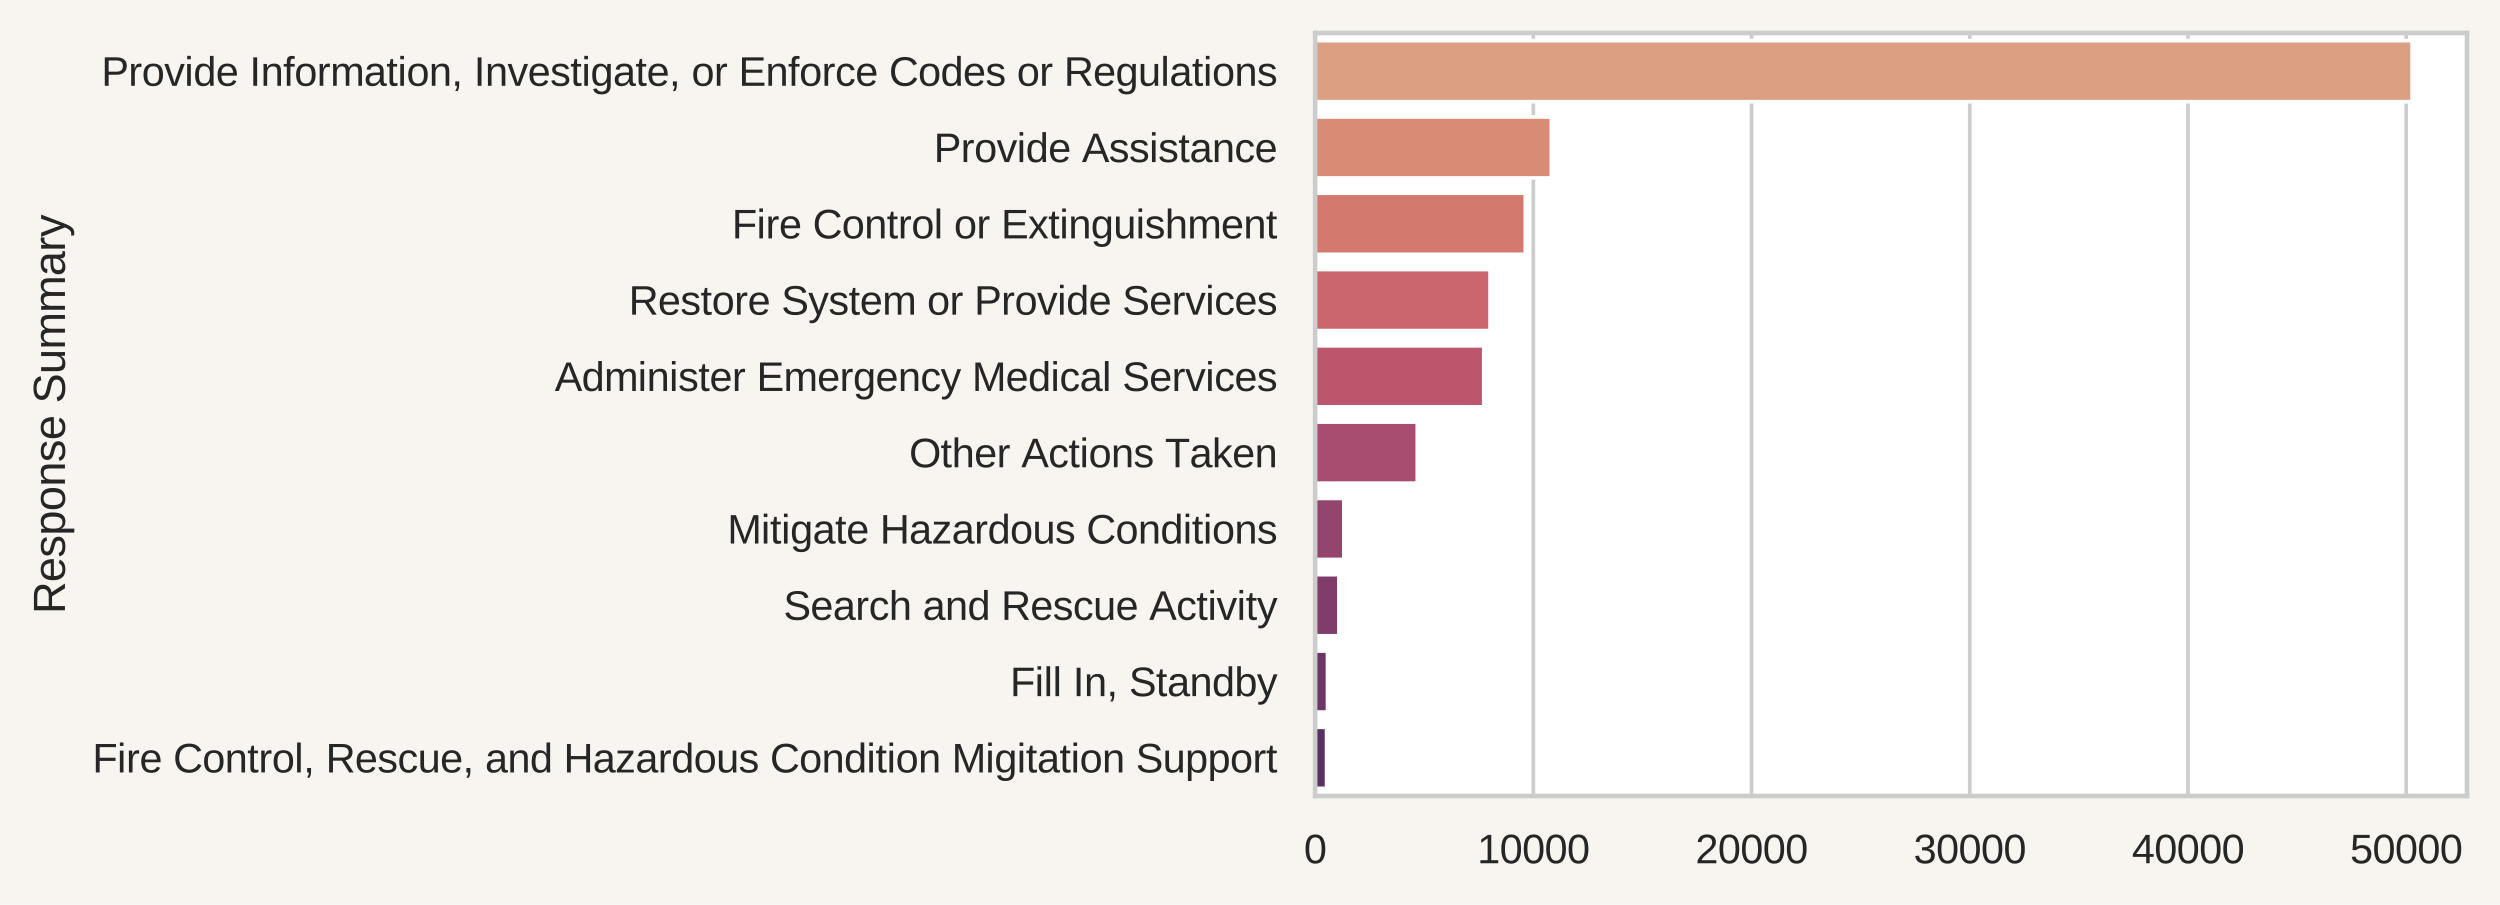 <?xml version="1.0" encoding="utf-8" standalone="no"?>
<!DOCTYPE svg PUBLIC "-//W3C//DTD SVG 1.1//EN"
  "http://www.w3.org/Graphics/SVG/1.1/DTD/svg11.dtd">
<svg xmlns:xlink="http://www.w3.org/1999/xlink" width="545pt" height="197.223pt" viewBox="0 0 545 197.223" xmlns="http://www.w3.org/2000/svg" version="1.1">
 <defs>
  <style type="text/css">*{stroke-linejoin: round; stroke-linecap: butt}</style>
 </defs>
 <g id="figure_1">
  <g id="patch_1">
   <path d="M -0 197.223 
L 545 197.223 
L 545 0 
L -0 0 
z
" style="fill: #f8f5f0"/>
  </g>
  <g id="axes_1">
   <g id="patch_2">
    <path d="M 286.7 173.52 
L 537.8 173.52 
L 537.8 7.2 
L 286.7 7.2 
z
" style="fill: #ffffff"/>
   </g>
   <g id="matplotlib.axis_1">
    <g id="xtick_1">
     <g id="line2d_1">
      <path d="M 286.7 173.52 
L 286.7 7.2 
" clip-path="url(#pf9c6096387)" style="fill: none; stroke: #cccccc; stroke-width: 0.8; stroke-linecap: round"/>
     </g>
     <g id="text_1">
      <!-- 0 -->
      <g style="fill: #262626" transform="translate(284.253 188.197) scale(0.088 -0.088)">
       <defs>
        <path id="Arimo-30" d="M 3309 2203 
Q 3309 1100 2920 518 
Q 2531 -63 1772 -63 
Q 1013 -63 631 515 
Q 250 1094 250 2203 
Q 250 3338 620 3903 
Q 991 4469 1791 4469 
Q 2569 4469 2939 3897 
Q 3309 3325 3309 2203 
z
M 2738 2203 
Q 2738 3156 2517 3584 
Q 2297 4013 1791 4013 
Q 1272 4013 1045 3591 
Q 819 3169 819 2203 
Q 819 1266 1048 831 
Q 1278 397 1778 397 
Q 2275 397 2506 840 
Q 2738 1284 2738 2203 
z
" transform="scale(0.016)"/>
       </defs>
       <use xlink:href="#Arimo-30"/>
      </g>
     </g>
    </g>
    <g id="xtick_2">
     <g id="line2d_2">
      <path d="M 334.27 173.52 
L 334.27 7.2 
" clip-path="url(#pf9c6096387)" style="fill: none; stroke: #cccccc; stroke-width: 0.8; stroke-linecap: round"/>
     </g>
     <g id="text_2">
      <!-- 10000 -->
      <g style="fill: #262626" transform="translate(322.036 188.197) scale(0.088 -0.088)">
       <defs>
        <path id="Arimo-31" d="M 488 0 
L 488 478 
L 1609 478 
L 1609 3866 
L 616 3156 
L 616 3688 
L 1656 4403 
L 2175 4403 
L 2175 478 
L 3247 478 
L 3247 0 
L 488 0 
z
" transform="scale(0.016)"/>
       </defs>
       <use xlink:href="#Arimo-31"/>
       <use xlink:href="#Arimo-30" x="55.615"/>
       <use xlink:href="#Arimo-30" x="111.23"/>
       <use xlink:href="#Arimo-30" x="166.846"/>
       <use xlink:href="#Arimo-30" x="222.461"/>
      </g>
     </g>
    </g>
    <g id="xtick_3">
     <g id="line2d_3">
      <path d="M 381.84 173.52 
L 381.84 7.2 
" clip-path="url(#pf9c6096387)" style="fill: none; stroke: #cccccc; stroke-width: 0.8; stroke-linecap: round"/>
     </g>
     <g id="text_3">
      <!-- 20000 -->
      <g style="fill: #262626" transform="translate(369.606 188.197) scale(0.088 -0.088)">
       <defs>
        <path id="Arimo-32" d="M 322 0 
L 322 397 
Q 481 763 711 1042 
Q 941 1322 1194 1548 
Q 1447 1775 1695 1969 
Q 1944 2163 2144 2356 
Q 2344 2550 2467 2762 
Q 2591 2975 2591 3244 
Q 2591 3606 2378 3806 
Q 2166 4006 1788 4006 
Q 1428 4006 1195 3811 
Q 963 3616 922 3263 
L 347 3316 
Q 409 3844 795 4156 
Q 1181 4469 1788 4469 
Q 2453 4469 2811 4155 
Q 3169 3841 3169 3263 
Q 3169 3006 3051 2753 
Q 2934 2500 2703 2247 
Q 2472 1994 1819 1463 
Q 1459 1169 1246 933 
Q 1034 697 941 478 
L 3238 478 
L 3238 0 
L 322 0 
z
" transform="scale(0.016)"/>
       </defs>
       <use xlink:href="#Arimo-32"/>
       <use xlink:href="#Arimo-30" x="55.615"/>
       <use xlink:href="#Arimo-30" x="111.23"/>
       <use xlink:href="#Arimo-30" x="166.846"/>
       <use xlink:href="#Arimo-30" x="222.461"/>
      </g>
     </g>
    </g>
    <g id="xtick_4">
     <g id="line2d_4">
      <path d="M 429.409 173.52 
L 429.409 7.2 
" clip-path="url(#pf9c6096387)" style="fill: none; stroke: #cccccc; stroke-width: 0.8; stroke-linecap: round"/>
     </g>
     <g id="text_4">
      <!-- 30000 -->
      <g style="fill: #262626" transform="translate(417.175 188.197) scale(0.088 -0.088)">
       <defs>
        <path id="Arimo-33" d="M 3278 1216 
Q 3278 606 2890 271 
Q 2503 -63 1784 -63 
Q 1116 -63 717 239 
Q 319 541 244 1131 
L 825 1184 
Q 938 403 1784 403 
Q 2209 403 2451 612 
Q 2694 822 2694 1234 
Q 2694 1594 2417 1795 
Q 2141 1997 1619 1997 
L 1300 1997 
L 1300 2484 
L 1606 2484 
Q 2069 2484 2323 2686 
Q 2578 2888 2578 3244 
Q 2578 3597 2370 3801 
Q 2163 4006 1753 4006 
Q 1381 4006 1151 3815 
Q 922 3625 884 3278 
L 319 3322 
Q 381 3863 767 4166 
Q 1153 4469 1759 4469 
Q 2422 4469 2789 4161 
Q 3156 3853 3156 3303 
Q 3156 2881 2920 2617 
Q 2684 2353 2234 2259 
L 2234 2247 
Q 2728 2194 3003 1916 
Q 3278 1638 3278 1216 
z
" transform="scale(0.016)"/>
       </defs>
       <use xlink:href="#Arimo-33"/>
       <use xlink:href="#Arimo-30" x="55.615"/>
       <use xlink:href="#Arimo-30" x="111.23"/>
       <use xlink:href="#Arimo-30" x="166.846"/>
       <use xlink:href="#Arimo-30" x="222.461"/>
      </g>
     </g>
    </g>
    <g id="xtick_5">
     <g id="line2d_5">
      <path d="M 476.979 173.52 
L 476.979 7.2 
" clip-path="url(#pf9c6096387)" style="fill: none; stroke: #cccccc; stroke-width: 0.8; stroke-linecap: round"/>
     </g>
     <g id="text_5">
      <!-- 40000 -->
      <g style="fill: #262626" transform="translate(464.745 188.197) scale(0.088 -0.088)">
       <defs>
        <path id="Arimo-34" d="M 2753 997 
L 2753 0 
L 2222 0 
L 2222 997 
L 147 997 
L 147 1434 
L 2163 4403 
L 2753 4403 
L 2753 1441 
L 3372 1441 
L 3372 997 
L 2753 997 
z
M 2222 1441 
L 2222 3769 
Q 2150 3631 2101 3543 
Q 2053 3456 2013 3397 
L 1003 1903 
Q 916 1775 666 1441 
L 2222 1441 
z
" transform="scale(0.016)"/>
       </defs>
       <use xlink:href="#Arimo-34"/>
       <use xlink:href="#Arimo-30" x="55.615"/>
       <use xlink:href="#Arimo-30" x="111.23"/>
       <use xlink:href="#Arimo-30" x="166.846"/>
       <use xlink:href="#Arimo-30" x="222.461"/>
      </g>
     </g>
    </g>
    <g id="xtick_6">
     <g id="line2d_6">
      <path d="M 524.549 173.52 
L 524.549 7.2 
" clip-path="url(#pf9c6096387)" style="fill: none; stroke: #cccccc; stroke-width: 0.8; stroke-linecap: round"/>
     </g>
     <g id="text_6">
      <!-- 50000 -->
      <g style="fill: #262626" transform="translate(512.315 188.197) scale(0.088 -0.088)">
       <defs>
        <path id="Arimo-35" d="M 3291 1434 
Q 3291 738 2877 337 
Q 2463 -63 1728 -63 
Q 1113 -63 734 206 
Q 356 475 256 984 
L 825 1050 
Q 1003 397 1741 397 
Q 2194 397 2450 670 
Q 2706 944 2706 1422 
Q 2706 1838 2448 2094 
Q 2191 2350 1753 2350 
Q 1525 2350 1328 2278 
Q 1131 2206 934 2034 
L 384 2034 
L 531 4403 
L 3034 4403 
L 3034 3925 
L 1044 3925 
L 959 2528 
Q 1325 2809 1869 2809 
Q 2519 2809 2905 2428 
Q 3291 2047 3291 1434 
z
" transform="scale(0.016)"/>
       </defs>
       <use xlink:href="#Arimo-35"/>
       <use xlink:href="#Arimo-30" x="55.615"/>
       <use xlink:href="#Arimo-30" x="111.23"/>
       <use xlink:href="#Arimo-30" x="166.846"/>
       <use xlink:href="#Arimo-30" x="222.461"/>
      </g>
     </g>
    </g>
   </g>
   <g id="matplotlib.axis_2">
    <g id="ytick_1">
     <g id="text_7">
      <!-- Provide Information, Investigate, or Enforce Codes or Regulations -->
      <g style="fill: #262626" transform="translate(22.104 18.705) scale(0.088 -0.088)">
       <defs>
        <path id="Arimo-50" d="M 3931 3078 
Q 3931 2453 3523 2084 
Q 3116 1716 2416 1716 
L 1122 1716 
L 1122 0 
L 525 0 
L 525 4403 
L 2378 4403 
Q 3119 4403 3525 4056 
Q 3931 3709 3931 3078 
z
M 3331 3072 
Q 3331 3925 2306 3925 
L 1122 3925 
L 1122 2188 
L 2331 2188 
Q 3331 2188 3331 3072 
z
" transform="scale(0.016)"/>
        <path id="Arimo-72" d="M 444 0 
L 444 2594 
Q 444 2950 425 3381 
L 956 3381 
Q 981 2806 981 2691 
L 994 2691 
Q 1128 3125 1303 3284 
Q 1478 3444 1797 3444 
Q 1909 3444 2025 3413 
L 2025 2897 
Q 1913 2928 1725 2928 
Q 1375 2928 1190 2626 
Q 1006 2325 1006 1763 
L 1006 0 
L 444 0 
z
" transform="scale(0.016)"/>
        <path id="Arimo-6f" d="M 3291 1694 
Q 3291 806 2900 371 
Q 2509 -63 1766 -63 
Q 1025 -63 647 389 
Q 269 841 269 1694 
Q 269 3444 1784 3444 
Q 2559 3444 2925 3017 
Q 3291 2591 3291 1694 
z
M 2700 1694 
Q 2700 2394 2492 2711 
Q 2284 3028 1794 3028 
Q 1300 3028 1079 2704 
Q 859 2381 859 1694 
Q 859 1025 1076 689 
Q 1294 353 1759 353 
Q 2266 353 2483 678 
Q 2700 1003 2700 1694 
z
" transform="scale(0.016)"/>
        <path id="Arimo-76" d="M 1916 0 
L 1250 0 
L 22 3381 
L 622 3381 
L 1366 1181 
Q 1406 1056 1581 441 
L 1691 806 
L 1813 1175 
L 2581 3381 
L 3178 3381 
L 1916 0 
z
" transform="scale(0.016)"/>
        <path id="Arimo-69" d="M 428 0 
L 428 3381 
L 991 3381 
L 991 0 
L 428 0 
z
M 428 4100 
L 428 4638 
L 991 4638 
L 991 4100 
L 428 4100 
z
" transform="scale(0.016)"/>
        <path id="Arimo-64" d="M 2566 544 
Q 2409 219 2151 78 
Q 1894 -63 1513 -63 
Q 872 -63 570 368 
Q 269 800 269 1675 
Q 269 3444 1513 3444 
Q 1897 3444 2153 3303 
Q 2409 3163 2566 2856 
L 2572 2856 
L 2566 3234 
L 2566 4638 
L 3128 4638 
L 3128 697 
Q 3128 169 3147 0 
L 2609 0 
Q 2600 50 2589 231 
Q 2578 413 2578 544 
L 2566 544 
z
M 859 1694 
Q 859 984 1046 678 
Q 1234 372 1656 372 
Q 2134 372 2350 703 
Q 2566 1034 2566 1731 
Q 2566 2403 2350 2715 
Q 2134 3028 1663 3028 
Q 1238 3028 1048 2714 
Q 859 2400 859 1694 
z
" transform="scale(0.016)"/>
        <path id="Arimo-65" d="M 863 1572 
Q 863 991 1103 675 
Q 1344 359 1806 359 
Q 2172 359 2392 506 
Q 2613 653 2691 878 
L 3184 738 
Q 2881 -63 1806 -63 
Q 1056 -63 664 384 
Q 272 831 272 1713 
Q 272 2550 664 2997 
Q 1056 3444 1784 3444 
Q 3275 3444 3275 1647 
L 3275 1572 
L 863 1572 
z
M 2694 2003 
Q 2647 2538 2422 2783 
Q 2197 3028 1775 3028 
Q 1366 3028 1127 2754 
Q 888 2481 869 2003 
L 2694 2003 
z
" transform="scale(0.016)"/>
        <path id="Arimo-20" transform="scale(0.016)"/>
        <path id="Arimo-49" d="M 591 0 
L 591 4403 
L 1188 4403 
L 1188 0 
L 591 0 
z
" transform="scale(0.016)"/>
        <path id="Arimo-6e" d="M 2578 0 
L 2578 2144 
Q 2578 2478 2512 2662 
Q 2447 2847 2303 2928 
Q 2159 3009 1881 3009 
Q 1475 3009 1240 2731 
Q 1006 2453 1006 1959 
L 1006 0 
L 444 0 
L 444 2659 
Q 444 3250 425 3381 
L 956 3381 
Q 959 3366 962 3297 
Q 966 3228 970 3139 
Q 975 3050 981 2803 
L 991 2803 
Q 1184 3153 1439 3298 
Q 1694 3444 2072 3444 
Q 2628 3444 2886 3167 
Q 3144 2891 3144 2253 
L 3144 0 
L 2578 0 
z
" transform="scale(0.016)"/>
        <path id="Arimo-66" d="M 1128 2972 
L 1128 0 
L 566 0 
L 566 2972 
L 91 2972 
L 91 3381 
L 566 3381 
L 566 3763 
Q 566 4225 769 4428 
Q 972 4631 1391 4631 
Q 1625 4631 1788 4594 
L 1788 4166 
Q 1647 4191 1538 4191 
Q 1322 4191 1225 4081 
Q 1128 3972 1128 3684 
L 1128 3381 
L 1788 3381 
L 1788 2972 
L 1128 2972 
z
" transform="scale(0.016)"/>
        <path id="Arimo-6d" d="M 2400 0 
L 2400 2144 
Q 2400 2634 2265 2821 
Q 2131 3009 1781 3009 
Q 1422 3009 1212 2734 
Q 1003 2459 1003 1959 
L 1003 0 
L 444 0 
L 444 2659 
Q 444 3250 425 3381 
L 956 3381 
Q 959 3366 962 3297 
Q 966 3228 970 3139 
Q 975 3050 981 2803 
L 991 2803 
Q 1172 3163 1406 3303 
Q 1641 3444 1978 3444 
Q 2363 3444 2586 3291 
Q 2809 3138 2897 2803 
L 2906 2803 
Q 3081 3144 3329 3294 
Q 3578 3444 3931 3444 
Q 4444 3444 4676 3166 
Q 4909 2888 4909 2253 
L 4909 0 
L 4353 0 
L 4353 2144 
Q 4353 2634 4218 2821 
Q 4084 3009 3734 3009 
Q 3366 3009 3161 2736 
Q 2956 2463 2956 1959 
L 2956 0 
L 2400 0 
z
" transform="scale(0.016)"/>
        <path id="Arimo-61" d="M 1294 -63 
Q 784 -63 528 206 
Q 272 475 272 944 
Q 272 1469 617 1750 
Q 963 2031 1731 2050 
L 2491 2063 
L 2491 2247 
Q 2491 2659 2316 2837 
Q 2141 3016 1766 3016 
Q 1388 3016 1216 2887 
Q 1044 2759 1009 2478 
L 422 2531 
Q 566 3444 1778 3444 
Q 2416 3444 2737 3151 
Q 3059 2859 3059 2306 
L 3059 850 
Q 3059 600 3125 473 
Q 3191 347 3375 347 
Q 3456 347 3559 369 
L 3559 19 
Q 3347 -31 3125 -31 
Q 2813 -31 2670 133 
Q 2528 297 2509 647 
L 2491 647 
Q 2275 259 1989 98 
Q 1703 -63 1294 -63 
z
M 1422 359 
Q 1731 359 1972 500 
Q 2213 641 2352 886 
Q 2491 1131 2491 1391 
L 2491 1669 
L 1875 1656 
Q 1478 1650 1273 1575 
Q 1069 1500 959 1344 
Q 850 1188 850 934 
Q 850 659 998 509 
Q 1147 359 1422 359 
z
" transform="scale(0.016)"/>
        <path id="Arimo-74" d="M 1731 25 
Q 1453 -50 1163 -50 
Q 488 -50 488 716 
L 488 2972 
L 97 2972 
L 97 3381 
L 509 3381 
L 675 4138 
L 1050 4138 
L 1050 3381 
L 1675 3381 
L 1675 2972 
L 1050 2972 
L 1050 838 
Q 1050 594 1129 495 
Q 1209 397 1406 397 
Q 1519 397 1731 441 
L 1731 25 
z
" transform="scale(0.016)"/>
        <path id="Arimo-2c" d="M 1203 684 
L 1203 159 
Q 1203 -172 1143 -394 
Q 1084 -616 959 -819 
L 575 -819 
Q 869 -394 869 0 
L 594 0 
L 594 684 
L 1203 684 
z
" transform="scale(0.016)"/>
        <path id="Arimo-73" d="M 2969 934 
Q 2969 456 2608 196 
Q 2247 -63 1597 -63 
Q 966 -63 623 145 
Q 281 353 178 794 
L 675 891 
Q 747 619 972 492 
Q 1197 366 1597 366 
Q 2025 366 2223 497 
Q 2422 628 2422 891 
Q 2422 1091 2284 1216 
Q 2147 1341 1841 1422 
L 1438 1528 
Q 953 1653 748 1773 
Q 544 1894 428 2066 
Q 313 2238 313 2488 
Q 313 2950 642 3192 
Q 972 3434 1603 3434 
Q 2163 3434 2492 3237 
Q 2822 3041 2909 2606 
L 2403 2544 
Q 2356 2769 2151 2889 
Q 1947 3009 1603 3009 
Q 1222 3009 1040 2893 
Q 859 2778 859 2544 
Q 859 2400 934 2306 
Q 1009 2213 1156 2147 
Q 1303 2081 1775 1966 
Q 2222 1853 2419 1758 
Q 2616 1663 2730 1547 
Q 2844 1431 2906 1279 
Q 2969 1128 2969 934 
z
" transform="scale(0.016)"/>
        <path id="Arimo-67" d="M 1713 -1328 
Q 1159 -1328 831 -1111 
Q 503 -894 409 -494 
L 975 -413 
Q 1031 -647 1223 -773 
Q 1416 -900 1728 -900 
Q 2569 -900 2569 84 
L 2569 628 
L 2563 628 
Q 2403 303 2125 139 
Q 1847 -25 1475 -25 
Q 853 -25 561 387 
Q 269 800 269 1684 
Q 269 2581 583 3007 
Q 897 3434 1538 3434 
Q 1897 3434 2161 3270 
Q 2425 3106 2569 2803 
L 2575 2803 
Q 2575 2897 2587 3128 
Q 2600 3359 2613 3381 
L 3147 3381 
Q 3128 3213 3128 2681 
L 3128 97 
Q 3128 -1328 1713 -1328 
z
M 2569 1691 
Q 2569 2103 2456 2401 
Q 2344 2700 2139 2858 
Q 1934 3016 1675 3016 
Q 1244 3016 1047 2703 
Q 850 2391 850 1691 
Q 850 997 1034 694 
Q 1219 391 1666 391 
Q 1931 391 2137 547 
Q 2344 703 2456 995 
Q 2569 1288 2569 1691 
z
" transform="scale(0.016)"/>
        <path id="Arimo-45" d="M 525 0 
L 525 4403 
L 3866 4403 
L 3866 3916 
L 1122 3916 
L 1122 2503 
L 3678 2503 
L 3678 2022 
L 1122 2022 
L 1122 488 
L 3994 488 
L 3994 0 
L 525 0 
z
" transform="scale(0.016)"/>
        <path id="Arimo-63" d="M 859 1706 
Q 859 1031 1071 706 
Q 1284 381 1713 381 
Q 2013 381 2214 543 
Q 2416 706 2463 1044 
L 3031 1006 
Q 2966 519 2616 228 
Q 2266 -63 1728 -63 
Q 1019 -63 645 385 
Q 272 834 272 1694 
Q 272 2547 647 2995 
Q 1022 3444 1722 3444 
Q 2241 3444 2583 3175 
Q 2925 2906 3013 2434 
L 2434 2391 
Q 2391 2672 2212 2837 
Q 2034 3003 1706 3003 
Q 1259 3003 1059 2706 
Q 859 2409 859 1706 
z
" transform="scale(0.016)"/>
        <path id="Arimo-43" d="M 2475 3981 
Q 1744 3981 1337 3511 
Q 931 3041 931 2222 
Q 931 1413 1354 920 
Q 1778 428 2500 428 
Q 3425 428 3891 1344 
L 4378 1100 
Q 4106 531 3614 234 
Q 3122 -63 2472 -63 
Q 1806 -63 1320 214 
Q 834 491 579 1005 
Q 325 1519 325 2222 
Q 325 3275 894 3872 
Q 1463 4469 2469 4469 
Q 3172 4469 3644 4194 
Q 4116 3919 4338 3378 
L 3772 3191 
Q 3619 3575 3280 3778 
Q 2941 3981 2475 3981 
z
" transform="scale(0.016)"/>
        <path id="Arimo-52" d="M 3638 0 
L 2494 1828 
L 1122 1828 
L 1122 0 
L 525 0 
L 525 4403 
L 2597 4403 
Q 3341 4403 3745 4070 
Q 4150 3738 4150 3144 
Q 4150 2653 3864 2318 
Q 3578 1984 3075 1897 
L 4325 0 
L 3638 0 
z
M 3550 3138 
Q 3550 3522 3289 3723 
Q 3028 3925 2538 3925 
L 1122 3925 
L 1122 2300 
L 2563 2300 
Q 3034 2300 3292 2520 
Q 3550 2741 3550 3138 
z
" transform="scale(0.016)"/>
        <path id="Arimo-75" d="M 981 3381 
L 981 1238 
Q 981 903 1047 718 
Q 1113 534 1256 453 
Q 1400 372 1678 372 
Q 2084 372 2318 650 
Q 2553 928 2553 1422 
L 2553 3381 
L 3116 3381 
L 3116 722 
Q 3116 131 3134 0 
L 2603 0 
Q 2600 16 2597 84 
Q 2594 153 2589 242 
Q 2584 331 2578 578 
L 2569 578 
Q 2375 228 2120 82 
Q 1866 -63 1488 -63 
Q 931 -63 673 214 
Q 416 491 416 1128 
L 416 3381 
L 981 3381 
z
" transform="scale(0.016)"/>
        <path id="Arimo-6c" d="M 431 0 
L 431 4638 
L 994 4638 
L 994 0 
L 431 0 
z
" transform="scale(0.016)"/>
       </defs>
       <use xlink:href="#Arimo-50"/>
       <use xlink:href="#Arimo-72" x="66.699"/>
       <use xlink:href="#Arimo-6f" x="100"/>
       <use xlink:href="#Arimo-76" x="155.615"/>
       <use xlink:href="#Arimo-69" x="205.615"/>
       <use xlink:href="#Arimo-64" x="227.832"/>
       <use xlink:href="#Arimo-65" x="283.447"/>
       <use xlink:href="#Arimo-20" x="339.062"/>
       <use xlink:href="#Arimo-49" x="366.846"/>
       <use xlink:href="#Arimo-6e" x="394.629"/>
       <use xlink:href="#Arimo-66" x="450.244"/>
       <use xlink:href="#Arimo-6f" x="478.027"/>
       <use xlink:href="#Arimo-72" x="533.643"/>
       <use xlink:href="#Arimo-6d" x="566.943"/>
       <use xlink:href="#Arimo-61" x="650.244"/>
       <use xlink:href="#Arimo-74" x="705.859"/>
       <use xlink:href="#Arimo-69" x="733.643"/>
       <use xlink:href="#Arimo-6f" x="755.859"/>
       <use xlink:href="#Arimo-6e" x="811.475"/>
       <use xlink:href="#Arimo-2c" x="867.09"/>
       <use xlink:href="#Arimo-20" x="894.873"/>
       <use xlink:href="#Arimo-49" x="922.656"/>
       <use xlink:href="#Arimo-6e" x="950.439"/>
       <use xlink:href="#Arimo-76" x="1006.055"/>
       <use xlink:href="#Arimo-65" x="1056.055"/>
       <use xlink:href="#Arimo-73" x="1111.67"/>
       <use xlink:href="#Arimo-74" x="1161.67"/>
       <use xlink:href="#Arimo-69" x="1189.453"/>
       <use xlink:href="#Arimo-67" x="1211.67"/>
       <use xlink:href="#Arimo-61" x="1267.285"/>
       <use xlink:href="#Arimo-74" x="1322.9"/>
       <use xlink:href="#Arimo-65" x="1350.684"/>
       <use xlink:href="#Arimo-2c" x="1406.299"/>
       <use xlink:href="#Arimo-20" x="1434.082"/>
       <use xlink:href="#Arimo-6f" x="1461.865"/>
       <use xlink:href="#Arimo-72" x="1517.48"/>
       <use xlink:href="#Arimo-20" x="1550.781"/>
       <use xlink:href="#Arimo-45" x="1578.564"/>
       <use xlink:href="#Arimo-6e" x="1645.264"/>
       <use xlink:href="#Arimo-66" x="1700.879"/>
       <use xlink:href="#Arimo-6f" x="1728.662"/>
       <use xlink:href="#Arimo-72" x="1784.277"/>
       <use xlink:href="#Arimo-63" x="1817.578"/>
       <use xlink:href="#Arimo-65" x="1867.578"/>
       <use xlink:href="#Arimo-20" x="1923.193"/>
       <use xlink:href="#Arimo-43" x="1950.977"/>
       <use xlink:href="#Arimo-6f" x="2023.193"/>
       <use xlink:href="#Arimo-64" x="2078.809"/>
       <use xlink:href="#Arimo-65" x="2134.424"/>
       <use xlink:href="#Arimo-73" x="2190.039"/>
       <use xlink:href="#Arimo-20" x="2240.039"/>
       <use xlink:href="#Arimo-6f" x="2267.822"/>
       <use xlink:href="#Arimo-72" x="2323.438"/>
       <use xlink:href="#Arimo-20" x="2356.738"/>
       <use xlink:href="#Arimo-52" x="2384.521"/>
       <use xlink:href="#Arimo-65" x="2456.738"/>
       <use xlink:href="#Arimo-67" x="2512.354"/>
       <use xlink:href="#Arimo-75" x="2567.969"/>
       <use xlink:href="#Arimo-6c" x="2623.584"/>
       <use xlink:href="#Arimo-61" x="2645.801"/>
       <use xlink:href="#Arimo-74" x="2701.416"/>
       <use xlink:href="#Arimo-69" x="2729.199"/>
       <use xlink:href="#Arimo-6f" x="2751.416"/>
       <use xlink:href="#Arimo-6e" x="2807.031"/>
       <use xlink:href="#Arimo-73" x="2862.646"/>
      </g>
     </g>
    </g>
    <g id="ytick_2">
     <g id="text_8">
      <!-- Provide Assistance -->
      <g style="fill: #262626" transform="translate(203.569 35.337) scale(0.088 -0.088)">
       <defs>
        <path id="Arimo-41" d="M 3647 0 
L 3144 1288 
L 1138 1288 
L 631 0 
L 13 0 
L 1809 4403 
L 2488 4403 
L 4256 0 
L 3647 0 
z
M 2141 3953 
L 2113 3866 
Q 2034 3606 1881 3200 
L 1319 1753 
L 2966 1753 
L 2400 3206 
Q 2313 3422 2225 3694 
L 2141 3953 
z
" transform="scale(0.016)"/>
       </defs>
       <use xlink:href="#Arimo-50"/>
       <use xlink:href="#Arimo-72" x="66.699"/>
       <use xlink:href="#Arimo-6f" x="100"/>
       <use xlink:href="#Arimo-76" x="155.615"/>
       <use xlink:href="#Arimo-69" x="205.615"/>
       <use xlink:href="#Arimo-64" x="227.832"/>
       <use xlink:href="#Arimo-65" x="283.447"/>
       <use xlink:href="#Arimo-20" x="339.062"/>
       <use xlink:href="#Arimo-41" x="366.846"/>
       <use xlink:href="#Arimo-73" x="433.545"/>
       <use xlink:href="#Arimo-73" x="483.545"/>
       <use xlink:href="#Arimo-69" x="533.545"/>
       <use xlink:href="#Arimo-73" x="555.762"/>
       <use xlink:href="#Arimo-74" x="605.762"/>
       <use xlink:href="#Arimo-61" x="633.545"/>
       <use xlink:href="#Arimo-6e" x="689.16"/>
       <use xlink:href="#Arimo-63" x="744.775"/>
       <use xlink:href="#Arimo-65" x="794.775"/>
      </g>
     </g>
    </g>
    <g id="ytick_3">
     <g id="text_9">
      <!-- Fire Control or Extinguishment -->
      <g style="fill: #262626" transform="translate(159.56 51.969) scale(0.088 -0.088)">
       <defs>
        <path id="Arimo-46" d="M 1122 3916 
L 1122 2278 
L 3578 2278 
L 3578 1784 
L 1122 1784 
L 1122 0 
L 525 0 
L 525 4403 
L 3653 4403 
L 3653 3916 
L 1122 3916 
z
" transform="scale(0.016)"/>
        <path id="Arimo-78" d="M 2503 0 
L 1594 1388 
L 678 0 
L 72 0 
L 1275 1738 
L 128 3381 
L 750 3381 
L 1594 2066 
L 2431 3381 
L 3059 3381 
L 1913 1744 
L 3131 0 
L 2503 0 
z
" transform="scale(0.016)"/>
        <path id="Arimo-68" d="M 991 2803 
Q 1172 3134 1426 3289 
Q 1681 3444 2072 3444 
Q 2622 3444 2883 3170 
Q 3144 2897 3144 2253 
L 3144 0 
L 2578 0 
L 2578 2144 
Q 2578 2500 2512 2673 
Q 2447 2847 2297 2928 
Q 2147 3009 1881 3009 
Q 1484 3009 1245 2734 
Q 1006 2459 1006 1994 
L 1006 0 
L 444 0 
L 444 4638 
L 1006 4638 
L 1006 3431 
Q 1006 3241 995 3037 
Q 984 2834 981 2803 
L 991 2803 
z
" transform="scale(0.016)"/>
       </defs>
       <use xlink:href="#Arimo-46"/>
       <use xlink:href="#Arimo-69" x="61.084"/>
       <use xlink:href="#Arimo-72" x="83.301"/>
       <use xlink:href="#Arimo-65" x="116.602"/>
       <use xlink:href="#Arimo-20" x="172.217"/>
       <use xlink:href="#Arimo-43" x="200"/>
       <use xlink:href="#Arimo-6f" x="272.217"/>
       <use xlink:href="#Arimo-6e" x="327.832"/>
       <use xlink:href="#Arimo-74" x="383.447"/>
       <use xlink:href="#Arimo-72" x="411.23"/>
       <use xlink:href="#Arimo-6f" x="444.531"/>
       <use xlink:href="#Arimo-6c" x="500.146"/>
       <use xlink:href="#Arimo-20" x="522.363"/>
       <use xlink:href="#Arimo-6f" x="550.146"/>
       <use xlink:href="#Arimo-72" x="605.762"/>
       <use xlink:href="#Arimo-20" x="639.062"/>
       <use xlink:href="#Arimo-45" x="666.846"/>
       <use xlink:href="#Arimo-78" x="733.545"/>
       <use xlink:href="#Arimo-74" x="783.545"/>
       <use xlink:href="#Arimo-69" x="811.328"/>
       <use xlink:href="#Arimo-6e" x="833.545"/>
       <use xlink:href="#Arimo-67" x="889.16"/>
       <use xlink:href="#Arimo-75" x="944.775"/>
       <use xlink:href="#Arimo-69" x="1000.391"/>
       <use xlink:href="#Arimo-73" x="1022.607"/>
       <use xlink:href="#Arimo-68" x="1072.607"/>
       <use xlink:href="#Arimo-6d" x="1128.223"/>
       <use xlink:href="#Arimo-65" x="1211.523"/>
       <use xlink:href="#Arimo-6e" x="1267.139"/>
       <use xlink:href="#Arimo-74" x="1322.754"/>
      </g>
     </g>
    </g>
    <g id="ytick_4">
     <g id="text_10">
      <!-- Restore System or Provide Services -->
      <g style="fill: #262626" transform="translate(137.069 68.601) scale(0.088 -0.088)">
       <defs>
        <path id="Arimo-53" d="M 3975 1216 
Q 3975 606 3498 271 
Q 3022 -63 2156 -63 
Q 547 -63 291 1056 
L 869 1172 
Q 969 775 1294 589 
Q 1619 403 2178 403 
Q 2756 403 3070 601 
Q 3384 800 3384 1184 
Q 3384 1400 3286 1534 
Q 3188 1669 3009 1756 
Q 2831 1844 2584 1903 
Q 2338 1963 2038 2031 
Q 1516 2147 1245 2262 
Q 975 2378 819 2520 
Q 663 2663 580 2853 
Q 497 3044 497 3291 
Q 497 3856 930 4162 
Q 1363 4469 2169 4469 
Q 2919 4469 3316 4239 
Q 3713 4009 3872 3456 
L 3284 3353 
Q 3188 3703 2916 3861 
Q 2644 4019 2163 4019 
Q 1634 4019 1356 3844 
Q 1078 3669 1078 3322 
Q 1078 3119 1186 2986 
Q 1294 2853 1497 2761 
Q 1700 2669 2306 2534 
Q 2509 2488 2711 2439 
Q 2913 2391 3097 2323 
Q 3281 2256 3442 2165 
Q 3603 2075 3722 1944 
Q 3841 1813 3908 1634 
Q 3975 1456 3975 1216 
z
" transform="scale(0.016)"/>
        <path id="Arimo-79" d="M 597 -1328 
Q 366 -1328 209 -1294 
L 209 -872 
Q 328 -891 472 -891 
Q 997 -891 1303 -119 
L 1356 16 
L 16 3381 
L 616 3381 
L 1328 1513 
Q 1344 1469 1366 1408 
Q 1388 1347 1506 1000 
Q 1625 653 1634 613 
L 1853 1228 
L 2594 3381 
L 3188 3381 
L 1888 0 
Q 1678 -541 1497 -805 
Q 1316 -1069 1095 -1198 
Q 875 -1328 597 -1328 
z
" transform="scale(0.016)"/>
       </defs>
       <use xlink:href="#Arimo-52"/>
       <use xlink:href="#Arimo-65" x="72.217"/>
       <use xlink:href="#Arimo-73" x="127.832"/>
       <use xlink:href="#Arimo-74" x="177.832"/>
       <use xlink:href="#Arimo-6f" x="205.615"/>
       <use xlink:href="#Arimo-72" x="261.23"/>
       <use xlink:href="#Arimo-65" x="294.531"/>
       <use xlink:href="#Arimo-20" x="350.146"/>
       <use xlink:href="#Arimo-53" x="377.93"/>
       <use xlink:href="#Arimo-79" x="444.629"/>
       <use xlink:href="#Arimo-73" x="494.629"/>
       <use xlink:href="#Arimo-74" x="544.629"/>
       <use xlink:href="#Arimo-65" x="572.412"/>
       <use xlink:href="#Arimo-6d" x="628.027"/>
       <use xlink:href="#Arimo-20" x="711.328"/>
       <use xlink:href="#Arimo-6f" x="739.111"/>
       <use xlink:href="#Arimo-72" x="794.727"/>
       <use xlink:href="#Arimo-20" x="828.027"/>
       <use xlink:href="#Arimo-50" x="855.811"/>
       <use xlink:href="#Arimo-72" x="922.51"/>
       <use xlink:href="#Arimo-6f" x="955.811"/>
       <use xlink:href="#Arimo-76" x="1011.426"/>
       <use xlink:href="#Arimo-69" x="1061.426"/>
       <use xlink:href="#Arimo-64" x="1083.643"/>
       <use xlink:href="#Arimo-65" x="1139.258"/>
       <use xlink:href="#Arimo-20" x="1194.873"/>
       <use xlink:href="#Arimo-53" x="1222.656"/>
       <use xlink:href="#Arimo-65" x="1289.355"/>
       <use xlink:href="#Arimo-72" x="1344.971"/>
       <use xlink:href="#Arimo-76" x="1378.271"/>
       <use xlink:href="#Arimo-69" x="1428.271"/>
       <use xlink:href="#Arimo-63" x="1450.488"/>
       <use xlink:href="#Arimo-65" x="1500.488"/>
       <use xlink:href="#Arimo-73" x="1556.104"/>
      </g>
     </g>
    </g>
    <g id="ytick_5">
     <g id="text_11">
      <!-- Administer Emergency Medical Services -->
      <g style="fill: #262626" transform="translate(120.931 85.233) scale(0.088 -0.088)">
       <defs>
        <path id="Arimo-4d" d="M 4269 0 
L 4269 2938 
Q 4269 3425 4297 3875 
Q 4144 3316 4022 3000 
L 2884 0 
L 2466 0 
L 1313 3000 
L 1138 3531 
L 1034 3875 
L 1044 3528 
L 1056 2938 
L 1056 0 
L 525 0 
L 525 4403 
L 1309 4403 
L 2481 1350 
Q 2544 1166 2601 955 
Q 2659 744 2678 650 
Q 2703 775 2783 1029 
Q 2863 1284 2891 1350 
L 4041 4403 
L 4806 4403 
L 4806 0 
L 4269 0 
z
" transform="scale(0.016)"/>
       </defs>
       <use xlink:href="#Arimo-41"/>
       <use xlink:href="#Arimo-64" x="66.699"/>
       <use xlink:href="#Arimo-6d" x="122.314"/>
       <use xlink:href="#Arimo-69" x="205.615"/>
       <use xlink:href="#Arimo-6e" x="227.832"/>
       <use xlink:href="#Arimo-69" x="283.447"/>
       <use xlink:href="#Arimo-73" x="305.664"/>
       <use xlink:href="#Arimo-74" x="355.664"/>
       <use xlink:href="#Arimo-65" x="383.447"/>
       <use xlink:href="#Arimo-72" x="439.062"/>
       <use xlink:href="#Arimo-20" x="472.363"/>
       <use xlink:href="#Arimo-45" x="500.146"/>
       <use xlink:href="#Arimo-6d" x="566.846"/>
       <use xlink:href="#Arimo-65" x="650.146"/>
       <use xlink:href="#Arimo-72" x="705.762"/>
       <use xlink:href="#Arimo-67" x="739.062"/>
       <use xlink:href="#Arimo-65" x="794.678"/>
       <use xlink:href="#Arimo-6e" x="850.293"/>
       <use xlink:href="#Arimo-63" x="905.908"/>
       <use xlink:href="#Arimo-79" x="955.908"/>
       <use xlink:href="#Arimo-20" x="1005.908"/>
       <use xlink:href="#Arimo-4d" x="1033.691"/>
       <use xlink:href="#Arimo-65" x="1116.992"/>
       <use xlink:href="#Arimo-64" x="1172.607"/>
       <use xlink:href="#Arimo-69" x="1228.223"/>
       <use xlink:href="#Arimo-63" x="1250.439"/>
       <use xlink:href="#Arimo-61" x="1300.439"/>
       <use xlink:href="#Arimo-6c" x="1356.055"/>
       <use xlink:href="#Arimo-20" x="1378.271"/>
       <use xlink:href="#Arimo-53" x="1406.055"/>
       <use xlink:href="#Arimo-65" x="1472.754"/>
       <use xlink:href="#Arimo-72" x="1528.369"/>
       <use xlink:href="#Arimo-76" x="1561.67"/>
       <use xlink:href="#Arimo-69" x="1611.67"/>
       <use xlink:href="#Arimo-63" x="1633.887"/>
       <use xlink:href="#Arimo-65" x="1683.887"/>
       <use xlink:href="#Arimo-73" x="1739.502"/>
      </g>
     </g>
    </g>
    <g id="ytick_6">
     <g id="text_12">
      <!-- Other Actions Taken -->
      <g style="fill: #262626" transform="translate(198.191 101.865) scale(0.088 -0.088)">
       <defs>
        <path id="Arimo-4f" d="M 4672 2222 
Q 4672 1531 4408 1012 
Q 4144 494 3650 215 
Q 3156 -63 2484 -63 
Q 1806 -63 1314 212 
Q 822 488 562 1008 
Q 303 1528 303 2222 
Q 303 3278 881 3873 
Q 1459 4469 2491 4469 
Q 3163 4469 3656 4201 
Q 4150 3934 4411 3425 
Q 4672 2916 4672 2222 
z
M 4063 2222 
Q 4063 3044 3652 3512 
Q 3241 3981 2491 3981 
Q 1734 3981 1321 3518 
Q 909 3056 909 2222 
Q 909 1394 1326 908 
Q 1744 422 2484 422 
Q 3247 422 3655 892 
Q 4063 1363 4063 2222 
z
" transform="scale(0.016)"/>
        <path id="Arimo-54" d="M 2250 3916 
L 2250 0 
L 1656 0 
L 1656 3916 
L 144 3916 
L 144 4403 
L 3763 4403 
L 3763 3916 
L 2250 3916 
z
" transform="scale(0.016)"/>
        <path id="Arimo-6b" d="M 2550 0 
L 1406 1544 
L 994 1203 
L 994 0 
L 431 0 
L 431 4638 
L 994 4638 
L 994 1741 
L 2478 3381 
L 3138 3381 
L 1766 1928 
L 3209 0 
L 2550 0 
z
" transform="scale(0.016)"/>
       </defs>
       <use xlink:href="#Arimo-4f"/>
       <use xlink:href="#Arimo-74" x="77.783"/>
       <use xlink:href="#Arimo-68" x="105.566"/>
       <use xlink:href="#Arimo-65" x="161.182"/>
       <use xlink:href="#Arimo-72" x="216.797"/>
       <use xlink:href="#Arimo-20" x="250.098"/>
       <use xlink:href="#Arimo-41" x="277.881"/>
       <use xlink:href="#Arimo-63" x="344.58"/>
       <use xlink:href="#Arimo-74" x="394.58"/>
       <use xlink:href="#Arimo-69" x="422.363"/>
       <use xlink:href="#Arimo-6f" x="444.58"/>
       <use xlink:href="#Arimo-6e" x="500.195"/>
       <use xlink:href="#Arimo-73" x="555.811"/>
       <use xlink:href="#Arimo-20" x="605.811"/>
       <use xlink:href="#Arimo-54" x="633.594"/>
       <use xlink:href="#Arimo-61" x="694.678"/>
       <use xlink:href="#Arimo-6b" x="750.293"/>
       <use xlink:href="#Arimo-65" x="800.293"/>
       <use xlink:href="#Arimo-6e" x="855.908"/>
      </g>
     </g>
    </g>
    <g id="ytick_7">
     <g id="text_13">
      <!-- Mitigate Hazardous Conditions -->
      <g style="fill: #262626" transform="translate(158.567 118.497) scale(0.088 -0.088)">
       <defs>
        <path id="Arimo-48" d="M 3503 0 
L 3503 2041 
L 1122 2041 
L 1122 0 
L 525 0 
L 525 4403 
L 1122 4403 
L 1122 2541 
L 3503 2541 
L 3503 4403 
L 4100 4403 
L 4100 0 
L 3503 0 
z
" transform="scale(0.016)"/>
        <path id="Arimo-7a" d="M 259 0 
L 259 428 
L 2150 2947 
L 366 2947 
L 366 3381 
L 2816 3381 
L 2816 2953 
L 922 434 
L 2881 434 
L 2881 0 
L 259 0 
z
" transform="scale(0.016)"/>
       </defs>
       <use xlink:href="#Arimo-4d"/>
       <use xlink:href="#Arimo-69" x="83.301"/>
       <use xlink:href="#Arimo-74" x="105.518"/>
       <use xlink:href="#Arimo-69" x="133.301"/>
       <use xlink:href="#Arimo-67" x="155.518"/>
       <use xlink:href="#Arimo-61" x="211.133"/>
       <use xlink:href="#Arimo-74" x="266.748"/>
       <use xlink:href="#Arimo-65" x="294.531"/>
       <use xlink:href="#Arimo-20" x="350.146"/>
       <use xlink:href="#Arimo-48" x="377.93"/>
       <use xlink:href="#Arimo-61" x="450.146"/>
       <use xlink:href="#Arimo-7a" x="505.762"/>
       <use xlink:href="#Arimo-61" x="555.762"/>
       <use xlink:href="#Arimo-72" x="611.377"/>
       <use xlink:href="#Arimo-64" x="644.678"/>
       <use xlink:href="#Arimo-6f" x="700.293"/>
       <use xlink:href="#Arimo-75" x="755.908"/>
       <use xlink:href="#Arimo-73" x="811.523"/>
       <use xlink:href="#Arimo-20" x="861.523"/>
       <use xlink:href="#Arimo-43" x="889.307"/>
       <use xlink:href="#Arimo-6f" x="961.523"/>
       <use xlink:href="#Arimo-6e" x="1017.139"/>
       <use xlink:href="#Arimo-64" x="1072.754"/>
       <use xlink:href="#Arimo-69" x="1128.369"/>
       <use xlink:href="#Arimo-74" x="1150.586"/>
       <use xlink:href="#Arimo-69" x="1178.369"/>
       <use xlink:href="#Arimo-6f" x="1200.586"/>
       <use xlink:href="#Arimo-6e" x="1256.201"/>
       <use xlink:href="#Arimo-73" x="1311.816"/>
      </g>
     </g>
    </g>
    <g id="ytick_8">
     <g id="text_14">
      <!-- Search and Rescue Activity -->
      <g style="fill: #262626" transform="translate(170.798 135.129) scale(0.088 -0.088)">
       <use xlink:href="#Arimo-53"/>
       <use xlink:href="#Arimo-65" x="66.699"/>
       <use xlink:href="#Arimo-61" x="122.314"/>
       <use xlink:href="#Arimo-72" x="177.93"/>
       <use xlink:href="#Arimo-63" x="211.23"/>
       <use xlink:href="#Arimo-68" x="261.23"/>
       <use xlink:href="#Arimo-20" x="316.846"/>
       <use xlink:href="#Arimo-61" x="344.629"/>
       <use xlink:href="#Arimo-6e" x="400.244"/>
       <use xlink:href="#Arimo-64" x="455.859"/>
       <use xlink:href="#Arimo-20" x="511.475"/>
       <use xlink:href="#Arimo-52" x="539.258"/>
       <use xlink:href="#Arimo-65" x="611.475"/>
       <use xlink:href="#Arimo-73" x="667.09"/>
       <use xlink:href="#Arimo-63" x="717.09"/>
       <use xlink:href="#Arimo-75" x="767.09"/>
       <use xlink:href="#Arimo-65" x="822.705"/>
       <use xlink:href="#Arimo-20" x="878.32"/>
       <use xlink:href="#Arimo-41" x="906.104"/>
       <use xlink:href="#Arimo-63" x="972.803"/>
       <use xlink:href="#Arimo-74" x="1022.803"/>
       <use xlink:href="#Arimo-69" x="1050.586"/>
       <use xlink:href="#Arimo-76" x="1072.803"/>
       <use xlink:href="#Arimo-69" x="1122.803"/>
       <use xlink:href="#Arimo-74" x="1145.02"/>
       <use xlink:href="#Arimo-79" x="1172.803"/>
      </g>
     </g>
    </g>
    <g id="ytick_9">
     <g id="text_15">
      <!-- Fill In, Standby -->
      <g style="fill: #262626" transform="translate(220.198 151.761) scale(0.088 -0.088)">
       <defs>
        <path id="Arimo-62" d="M 3291 1706 
Q 3291 -63 2047 -63 
Q 1663 -63 1408 76 
Q 1153 216 994 525 
L 988 525 
Q 988 428 975 229 
Q 963 31 956 0 
L 413 0 
Q 431 169 431 697 
L 431 4638 
L 994 4638 
L 994 3316 
Q 994 3113 981 2838 
L 994 2838 
Q 1150 3163 1408 3303 
Q 1666 3444 2047 3444 
Q 2688 3444 2989 3012 
Q 3291 2581 3291 1706 
z
M 2700 1688 
Q 2700 2397 2512 2703 
Q 2325 3009 1903 3009 
Q 1428 3009 1211 2684 
Q 994 2359 994 1653 
Q 994 988 1206 670 
Q 1419 353 1897 353 
Q 2322 353 2511 667 
Q 2700 981 2700 1688 
z
" transform="scale(0.016)"/>
       </defs>
       <use xlink:href="#Arimo-46"/>
       <use xlink:href="#Arimo-69" x="61.084"/>
       <use xlink:href="#Arimo-6c" x="83.301"/>
       <use xlink:href="#Arimo-6c" x="105.518"/>
       <use xlink:href="#Arimo-20" x="127.734"/>
       <use xlink:href="#Arimo-49" x="155.518"/>
       <use xlink:href="#Arimo-6e" x="183.301"/>
       <use xlink:href="#Arimo-2c" x="238.916"/>
       <use xlink:href="#Arimo-20" x="266.699"/>
       <use xlink:href="#Arimo-53" x="294.482"/>
       <use xlink:href="#Arimo-74" x="361.182"/>
       <use xlink:href="#Arimo-61" x="388.965"/>
       <use xlink:href="#Arimo-6e" x="444.58"/>
       <use xlink:href="#Arimo-64" x="500.195"/>
       <use xlink:href="#Arimo-62" x="555.811"/>
       <use xlink:href="#Arimo-79" x="611.426"/>
      </g>
     </g>
    </g>
    <g id="ytick_10">
     <g id="text_16">
      <!-- Fire Control, Rescue, and Hazardous Condition Migitation Support -->
      <g style="fill: #262626" transform="translate(20.149 168.393) scale(0.088 -0.088)">
       <defs>
        <path id="Arimo-70" d="M 3291 1706 
Q 3291 -63 2047 -63 
Q 1266 -63 997 525 
L 981 525 
Q 994 500 994 -6 
L 994 -1328 
L 431 -1328 
L 431 2691 
Q 431 3213 413 3381 
L 956 3381 
Q 959 3369 965 3292 
Q 972 3216 980 3056 
Q 988 2897 988 2838 
L 1000 2838 
Q 1150 3150 1397 3295 
Q 1644 3441 2047 3441 
Q 2672 3441 2981 3022 
Q 3291 2603 3291 1706 
z
M 2700 1694 
Q 2700 2400 2509 2703 
Q 2319 3006 1903 3006 
Q 1569 3006 1380 2865 
Q 1191 2725 1092 2426 
Q 994 2128 994 1650 
Q 994 984 1206 668 
Q 1419 353 1897 353 
Q 2316 353 2508 661 
Q 2700 969 2700 1694 
z
" transform="scale(0.016)"/>
       </defs>
       <use xlink:href="#Arimo-46"/>
       <use xlink:href="#Arimo-69" x="61.084"/>
       <use xlink:href="#Arimo-72" x="83.301"/>
       <use xlink:href="#Arimo-65" x="116.602"/>
       <use xlink:href="#Arimo-20" x="172.217"/>
       <use xlink:href="#Arimo-43" x="200"/>
       <use xlink:href="#Arimo-6f" x="272.217"/>
       <use xlink:href="#Arimo-6e" x="327.832"/>
       <use xlink:href="#Arimo-74" x="383.447"/>
       <use xlink:href="#Arimo-72" x="411.23"/>
       <use xlink:href="#Arimo-6f" x="444.531"/>
       <use xlink:href="#Arimo-6c" x="500.146"/>
       <use xlink:href="#Arimo-2c" x="522.363"/>
       <use xlink:href="#Arimo-20" x="550.146"/>
       <use xlink:href="#Arimo-52" x="577.93"/>
       <use xlink:href="#Arimo-65" x="650.146"/>
       <use xlink:href="#Arimo-73" x="705.762"/>
       <use xlink:href="#Arimo-63" x="755.762"/>
       <use xlink:href="#Arimo-75" x="805.762"/>
       <use xlink:href="#Arimo-65" x="861.377"/>
       <use xlink:href="#Arimo-2c" x="916.992"/>
       <use xlink:href="#Arimo-20" x="944.775"/>
       <use xlink:href="#Arimo-61" x="972.559"/>
       <use xlink:href="#Arimo-6e" x="1028.174"/>
       <use xlink:href="#Arimo-64" x="1083.789"/>
       <use xlink:href="#Arimo-20" x="1139.404"/>
       <use xlink:href="#Arimo-48" x="1167.188"/>
       <use xlink:href="#Arimo-61" x="1239.404"/>
       <use xlink:href="#Arimo-7a" x="1295.02"/>
       <use xlink:href="#Arimo-61" x="1345.02"/>
       <use xlink:href="#Arimo-72" x="1400.635"/>
       <use xlink:href="#Arimo-64" x="1433.936"/>
       <use xlink:href="#Arimo-6f" x="1489.551"/>
       <use xlink:href="#Arimo-75" x="1545.166"/>
       <use xlink:href="#Arimo-73" x="1600.781"/>
       <use xlink:href="#Arimo-20" x="1650.781"/>
       <use xlink:href="#Arimo-43" x="1678.564"/>
       <use xlink:href="#Arimo-6f" x="1750.781"/>
       <use xlink:href="#Arimo-6e" x="1806.396"/>
       <use xlink:href="#Arimo-64" x="1862.012"/>
       <use xlink:href="#Arimo-69" x="1917.627"/>
       <use xlink:href="#Arimo-74" x="1939.844"/>
       <use xlink:href="#Arimo-69" x="1967.627"/>
       <use xlink:href="#Arimo-6f" x="1989.844"/>
       <use xlink:href="#Arimo-6e" x="2045.459"/>
       <use xlink:href="#Arimo-20" x="2101.074"/>
       <use xlink:href="#Arimo-4d" x="2128.857"/>
       <use xlink:href="#Arimo-69" x="2212.158"/>
       <use xlink:href="#Arimo-67" x="2234.375"/>
       <use xlink:href="#Arimo-69" x="2289.99"/>
       <use xlink:href="#Arimo-74" x="2312.207"/>
       <use xlink:href="#Arimo-61" x="2339.99"/>
       <use xlink:href="#Arimo-74" x="2395.605"/>
       <use xlink:href="#Arimo-69" x="2423.389"/>
       <use xlink:href="#Arimo-6f" x="2445.605"/>
       <use xlink:href="#Arimo-6e" x="2501.221"/>
       <use xlink:href="#Arimo-20" x="2556.836"/>
       <use xlink:href="#Arimo-53" x="2584.619"/>
       <use xlink:href="#Arimo-75" x="2651.318"/>
       <use xlink:href="#Arimo-70" x="2706.934"/>
       <use xlink:href="#Arimo-70" x="2762.549"/>
       <use xlink:href="#Arimo-6f" x="2818.164"/>
       <use xlink:href="#Arimo-72" x="2873.779"/>
       <use xlink:href="#Arimo-74" x="2907.08"/>
      </g>
     </g>
    </g>
    <g id="text_17">
     <!-- Response Summary -->
     <g style="fill: #262626" transform="translate(14.157 133.841) rotate(-90) scale(0.096 -0.096)">
      <use xlink:href="#Arimo-52"/>
      <use xlink:href="#Arimo-65" x="72.217"/>
      <use xlink:href="#Arimo-73" x="127.832"/>
      <use xlink:href="#Arimo-70" x="177.832"/>
      <use xlink:href="#Arimo-6f" x="233.447"/>
      <use xlink:href="#Arimo-6e" x="289.062"/>
      <use xlink:href="#Arimo-73" x="344.678"/>
      <use xlink:href="#Arimo-65" x="394.678"/>
      <use xlink:href="#Arimo-20" x="450.293"/>
      <use xlink:href="#Arimo-53" x="478.076"/>
      <use xlink:href="#Arimo-75" x="544.775"/>
      <use xlink:href="#Arimo-6d" x="600.391"/>
      <use xlink:href="#Arimo-6d" x="683.691"/>
      <use xlink:href="#Arimo-61" x="766.992"/>
      <use xlink:href="#Arimo-72" x="822.607"/>
      <use xlink:href="#Arimo-79" x="855.908"/>
     </g>
    </g>
   </g>
   <g id="patch_3">
    <path d="M 286.7 8.863 
L 525.843 8.863 
L 525.843 22.169 
L 286.7 22.169 
z
" clip-path="url(#pf9c6096387)" style="fill: #dc9f82; stroke: #ffffff; stroke-width: 0.8; stroke-linejoin: miter"/>
   </g>
   <g id="patch_4">
    <path d="M 286.7 25.495 
L 338.194 25.495 
L 338.194 38.801 
L 286.7 38.801 
z
" clip-path="url(#pf9c6096387)" style="fill: #d88c76; stroke: #ffffff; stroke-width: 0.8; stroke-linejoin: miter"/>
   </g>
   <g id="patch_5">
    <path d="M 286.7 42.127 
L 332.519 42.127 
L 332.519 55.433 
L 286.7 55.433 
z
" clip-path="url(#pf9c6096387)" style="fill: #d3796e; stroke: #ffffff; stroke-width: 0.8; stroke-linejoin: miter"/>
   </g>
   <g id="patch_6">
    <path d="M 286.7 58.759 
L 324.832 58.759 
L 324.832 72.065 
L 286.7 72.065 
z
" clip-path="url(#pf9c6096387)" style="fill: #ca666c; stroke: #ffffff; stroke-width: 0.8; stroke-linejoin: miter"/>
   </g>
   <g id="patch_7">
    <path d="M 286.7 75.391 
L 323.462 75.391 
L 323.462 88.697 
L 286.7 88.697 
z
" clip-path="url(#pf9c6096387)" style="fill: #bb566d; stroke: #ffffff; stroke-width: 0.8; stroke-linejoin: miter"/>
   </g>
   <g id="patch_8">
    <path d="M 286.7 92.023 
L 308.963 92.023 
L 308.963 105.329 
L 286.7 105.329 
z
" clip-path="url(#pf9c6096387)" style="fill: #a84d6f; stroke: #ffffff; stroke-width: 0.8; stroke-linejoin: miter"/>
   </g>
   <g id="patch_9">
    <path d="M 286.7 108.655 
L 292.96 108.655 
L 292.96 121.961 
L 286.7 121.961 
z
" clip-path="url(#pf9c6096387)" style="fill: #94456e; stroke: #ffffff; stroke-width: 0.8; stroke-linejoin: miter"/>
   </g>
   <g id="patch_10">
    <path d="M 286.7 125.287 
L 291.871 125.287 
L 291.871 138.593 
L 286.7 138.593 
z
" clip-path="url(#pf9c6096387)" style="fill: #803d6c; stroke: #ffffff; stroke-width: 0.8; stroke-linejoin: miter"/>
   </g>
   <g id="patch_11">
    <path d="M 286.7 141.919 
L 289.397 141.919 
L 289.397 155.225 
L 286.7 155.225 
z
" clip-path="url(#pf9c6096387)" style="fill: #6c3667; stroke: #ffffff; stroke-width: 0.8; stroke-linejoin: miter"/>
   </g>
   <g id="patch_12">
    <path d="M 286.7 158.551 
L 289.193 158.551 
L 289.193 171.857 
L 286.7 171.857 
z
" clip-path="url(#pf9c6096387)" style="fill: #5a3161; stroke: #ffffff; stroke-width: 0.8; stroke-linejoin: miter"/>
   </g>
   <g id="line2d_7">
    <path clip-path="url(#pf9c6096387)" style="fill: none; stroke: #424242; stroke-width: 2.16; stroke-linecap: round"/>
   </g>
   <g id="line2d_8">
    <path clip-path="url(#pf9c6096387)" style="fill: none; stroke: #424242; stroke-width: 2.16; stroke-linecap: round"/>
   </g>
   <g id="line2d_9">
    <path clip-path="url(#pf9c6096387)" style="fill: none; stroke: #424242; stroke-width: 2.16; stroke-linecap: round"/>
   </g>
   <g id="line2d_10">
    <path clip-path="url(#pf9c6096387)" style="fill: none; stroke: #424242; stroke-width: 2.16; stroke-linecap: round"/>
   </g>
   <g id="line2d_11">
    <path clip-path="url(#pf9c6096387)" style="fill: none; stroke: #424242; stroke-width: 2.16; stroke-linecap: round"/>
   </g>
   <g id="line2d_12">
    <path clip-path="url(#pf9c6096387)" style="fill: none; stroke: #424242; stroke-width: 2.16; stroke-linecap: round"/>
   </g>
   <g id="line2d_13">
    <path clip-path="url(#pf9c6096387)" style="fill: none; stroke: #424242; stroke-width: 2.16; stroke-linecap: round"/>
   </g>
   <g id="line2d_14">
    <path clip-path="url(#pf9c6096387)" style="fill: none; stroke: #424242; stroke-width: 2.16; stroke-linecap: round"/>
   </g>
   <g id="line2d_15">
    <path clip-path="url(#pf9c6096387)" style="fill: none; stroke: #424242; stroke-width: 2.16; stroke-linecap: round"/>
   </g>
   <g id="line2d_16">
    <path clip-path="url(#pf9c6096387)" style="fill: none; stroke: #424242; stroke-width: 2.16; stroke-linecap: round"/>
   </g>
   <g id="patch_13">
    <path d="M 286.7 173.52 
L 286.7 7.2 
" style="fill: none; stroke: #cccccc; stroke-linejoin: miter; stroke-linecap: square"/>
   </g>
   <g id="patch_14">
    <path d="M 537.8 173.52 
L 537.8 7.2 
" style="fill: none; stroke: #cccccc; stroke-linejoin: miter; stroke-linecap: square"/>
   </g>
   <g id="patch_15">
    <path d="M 286.7 173.52 
L 537.8 173.52 
" style="fill: none; stroke: #cccccc; stroke-linejoin: miter; stroke-linecap: square"/>
   </g>
   <g id="patch_16">
    <path d="M 286.7 7.2 
L 537.8 7.2 
" style="fill: none; stroke: #cccccc; stroke-linejoin: miter; stroke-linecap: square"/>
   </g>
  </g>
 </g>
 <defs>
  <clipPath id="pf9c6096387">
   <rect x="286.7" y="7.2" width="251.1" height="166.32"/>
  </clipPath>
 </defs>
</svg>
